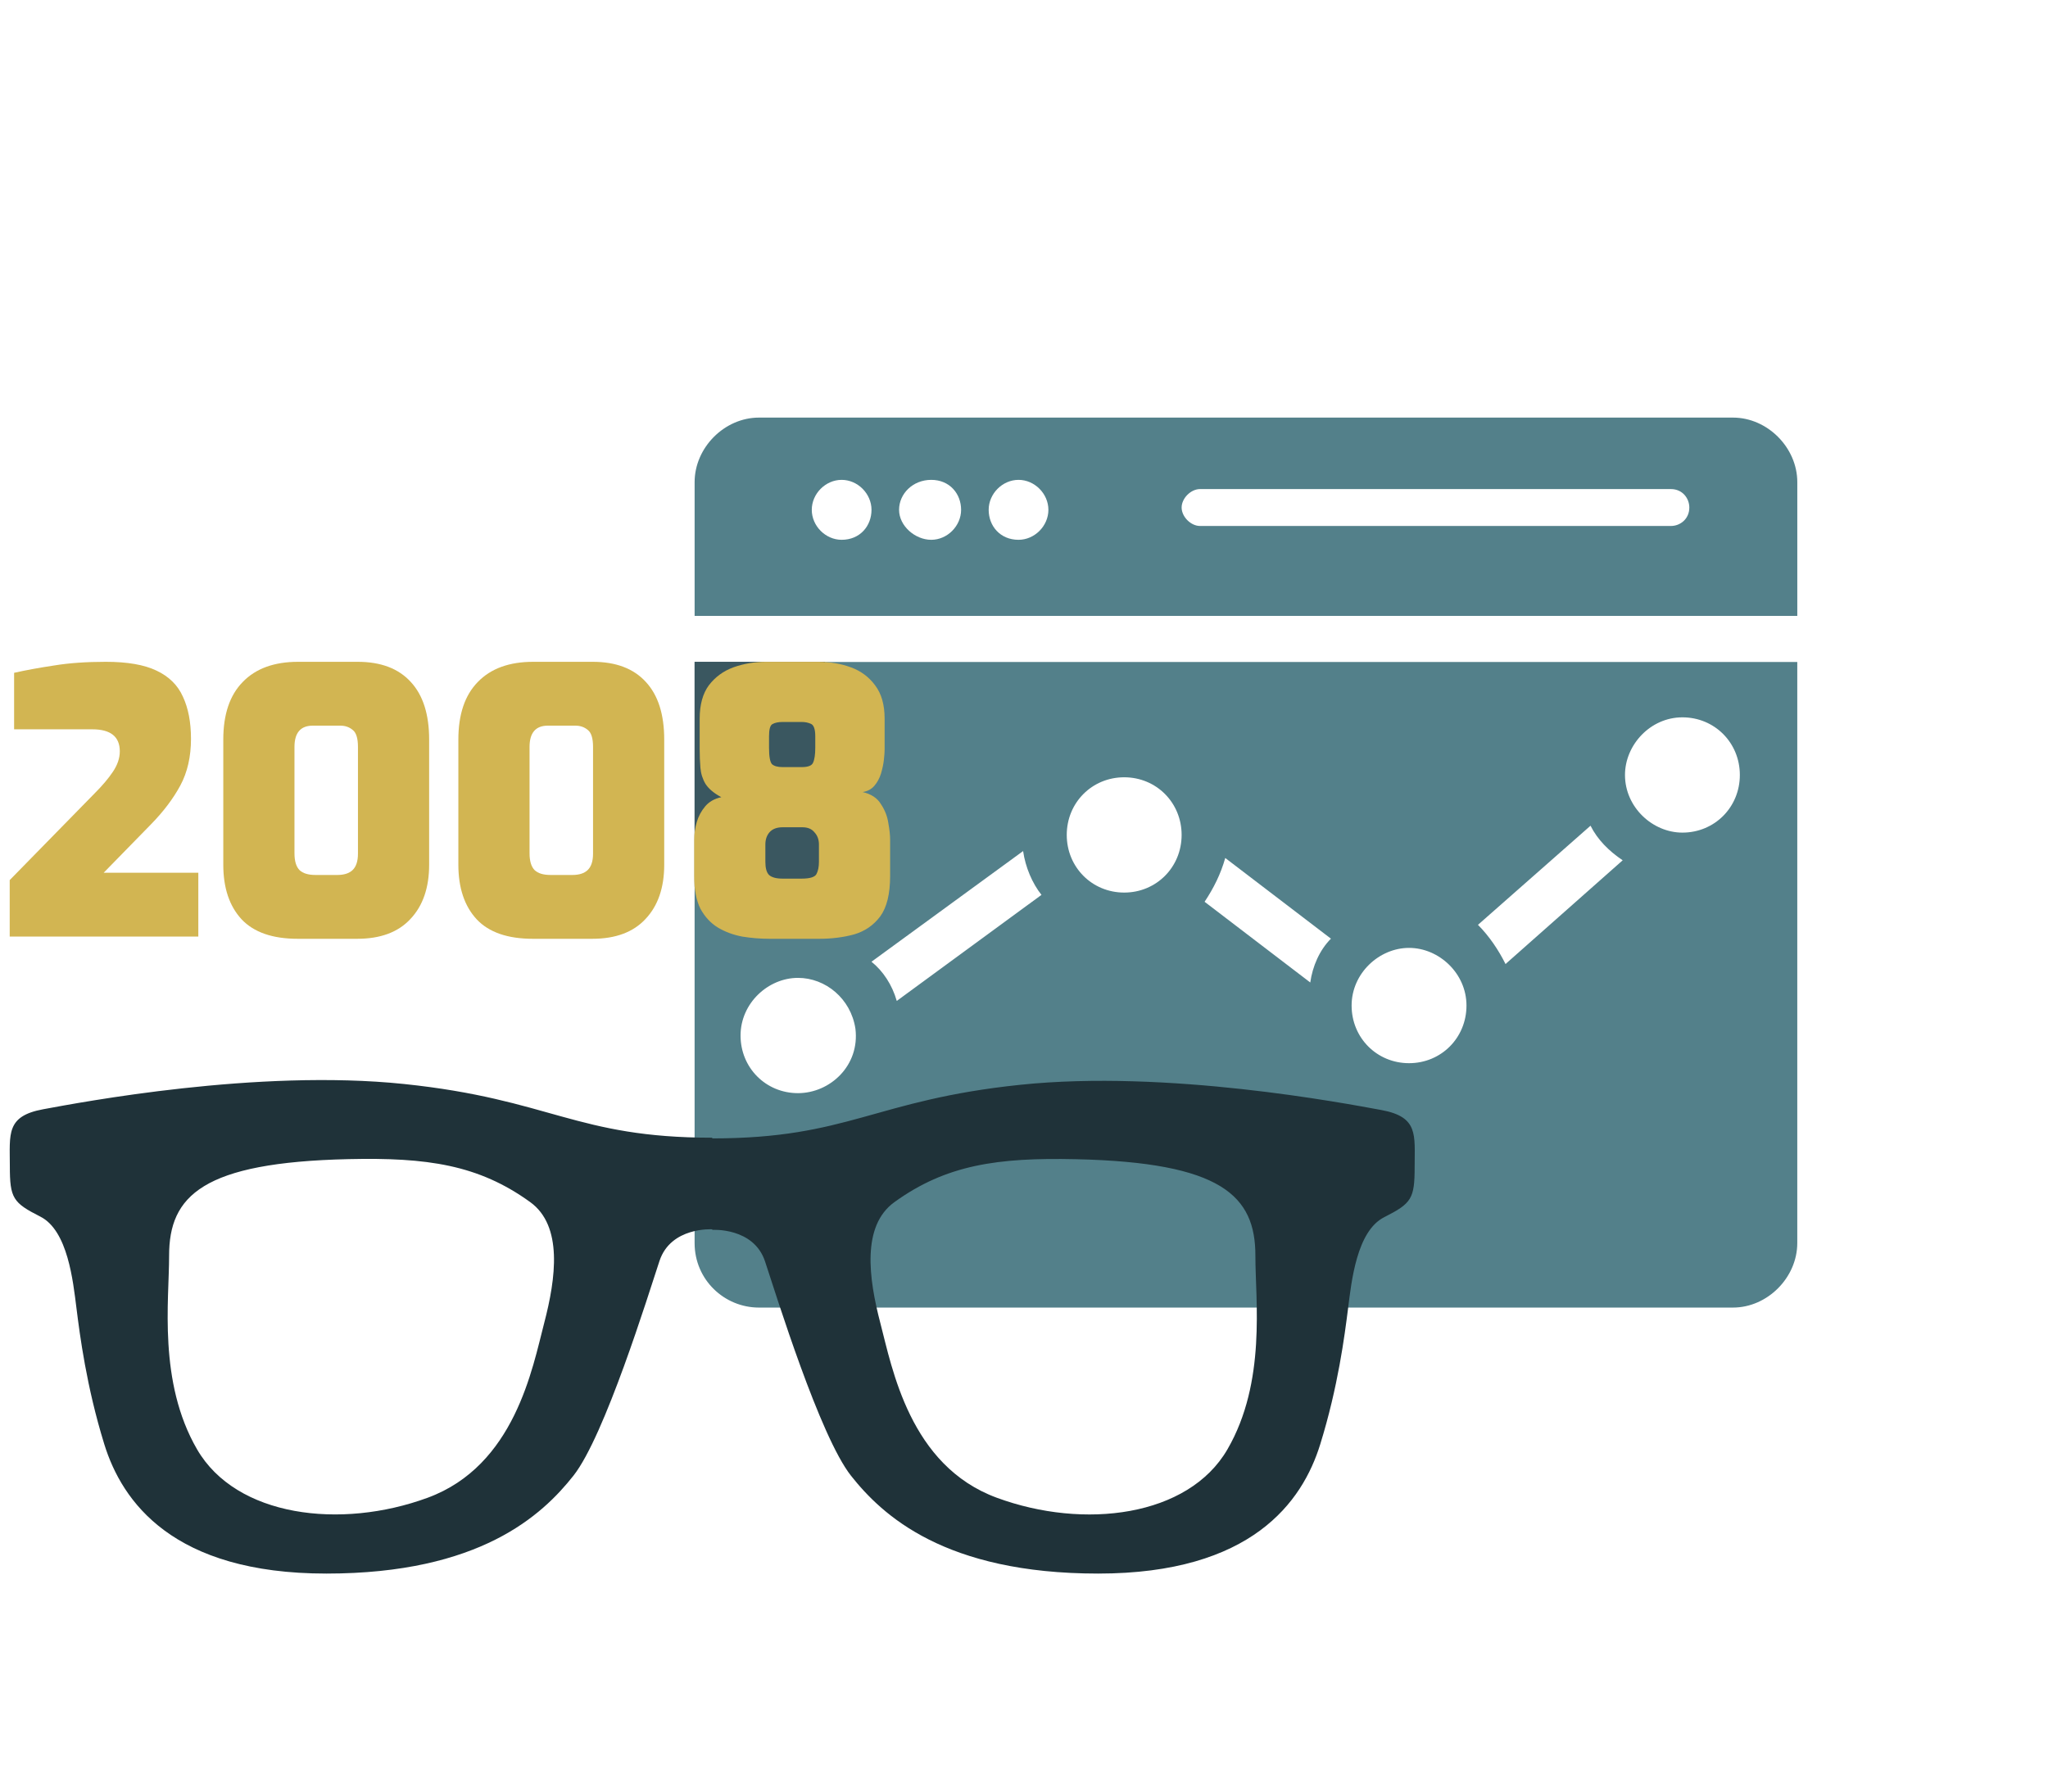 <svg width="184" height="161" viewBox="0 0 184 161" fill="none" xmlns="http://www.w3.org/2000/svg">
<path fill-rule="evenodd" clip-rule="evenodd" d="M155.697 37.527C158.793 37.527 161.476 40.221 161.476 43.329V55.346H62.407V43.329C62.407 40.221 65.09 37.527 68.186 37.527H155.697ZM72.933 45.815C72.933 47.266 74.172 48.509 75.616 48.509C77.267 48.509 78.299 47.266 78.299 45.815C78.299 44.365 77.061 43.122 75.616 43.122C74.172 43.122 72.933 44.365 72.933 45.815ZM80.776 45.815C80.776 47.266 82.221 48.509 83.666 48.509C85.11 48.509 86.349 47.266 86.349 45.815C86.349 44.365 85.317 43.122 83.666 43.122C82.014 43.122 80.776 44.365 80.776 45.815ZM88.826 45.815C88.826 47.266 89.857 48.509 91.509 48.509C92.953 48.509 94.192 47.266 94.192 45.815C94.192 44.365 92.953 43.122 91.509 43.122C90.064 43.122 88.826 44.365 88.826 45.815ZM150.124 47.266C150.95 47.266 151.775 46.644 151.775 45.608C151.775 44.779 151.156 43.95 150.124 43.95H107.814C106.988 43.95 106.162 44.779 106.162 45.608C106.162 46.437 106.988 47.266 107.814 47.266H150.124ZM155.695 117.504H68.185C65.089 117.504 62.406 115.018 62.406 111.703V59.49H161.474V111.703C161.474 114.811 158.791 117.504 155.695 117.504ZM156.314 69.642C156.314 66.742 154.044 64.463 151.154 64.463C148.265 64.463 145.995 66.949 145.995 69.642C145.995 72.543 148.471 74.822 151.154 74.822C154.044 74.822 156.314 72.543 156.314 69.642ZM145.788 77.309C144.55 76.48 143.518 75.444 142.899 74.201L132.786 83.11C133.817 84.146 134.643 85.389 135.262 86.632L145.788 77.309ZM131.754 90.362C131.754 87.461 129.277 85.182 126.594 85.182C123.911 85.182 121.434 87.461 121.434 90.362C121.434 93.263 123.704 95.542 126.594 95.542C129.483 95.542 131.754 93.263 131.754 90.362ZM119.576 84.353L110.082 77.102C109.67 78.552 109.05 79.795 108.225 81.038L117.719 88.29C117.925 86.84 118.544 85.389 119.576 84.353ZM106.161 75.03C106.161 72.129 103.891 69.85 101.001 69.85C98.112 69.85 95.841 72.129 95.841 75.03C95.841 77.93 98.112 80.21 101.001 80.21C103.891 80.21 106.161 77.93 106.161 75.03ZM93.571 80.417C92.745 79.381 92.126 77.93 91.92 76.48L78.298 86.425C79.33 87.254 80.155 88.497 80.568 89.948L93.571 80.417ZM76.853 92.434C76.44 89.74 74.17 87.876 71.693 87.876C69.01 87.876 66.534 90.155 66.534 93.055C66.534 95.956 68.804 98.235 71.693 98.235C74.583 98.235 77.266 95.749 76.853 92.434Z" fill="#53808A"/>
<path fill-rule="evenodd" clip-rule="evenodd" d="M127.097 104.852C127.097 107.735 126.819 108.138 124.353 109.387C121.889 110.636 121.418 115.165 121.112 117.605C120.803 120.043 120.219 124.617 118.615 129.789C117.016 134.961 112.451 141.408 98.661 141.408C84.873 141.408 79.272 136.17 76.464 132.624C73.658 129.079 69.752 116.426 68.733 113.354C67.715 110.282 63.993 110.52 63.993 110.52V110.47C63.993 110.47 60.274 110.233 59.253 113.308C58.234 116.384 54.328 129.058 51.521 132.61C48.715 136.161 43.112 141.408 29.321 141.408C15.53 141.408 10.966 134.952 9.366 129.771C7.766 124.589 7.178 120.009 6.871 117.565C6.563 115.121 6.092 110.584 3.628 109.333C1.164 108.084 0.884 107.68 0.884 104.792C0.884 101.905 0.525 100.301 3.876 99.683C7.229 99.066 23.116 96.037 36.304 97.413C49.492 98.789 51.715 102.239 63.991 102.239V102.301C76.268 102.301 78.491 98.857 91.677 97.483C104.863 96.109 120.747 99.134 124.1 99.751C127.455 100.367 127.097 101.97 127.097 104.852ZM47.637 108.027C42.993 104.665 38.362 104.005 31.311 104.164C18.215 104.459 15.184 107.451 15.193 112.857C15.2 116.83 14.189 124.184 17.705 130.244C21.222 136.308 30.597 137.473 38.427 134.592C46.255 131.709 47.835 122.941 48.892 118.894C49.95 114.849 50.579 110.158 47.637 108.027ZM112.789 112.863C112.799 107.458 109.767 104.465 96.674 104.171C89.625 104.012 84.993 104.673 80.349 108.034C77.407 110.164 78.036 114.855 79.094 118.9C80.153 122.944 81.73 131.715 89.557 134.594C97.387 137.477 106.762 136.309 110.276 130.248C113.793 124.188 112.782 116.835 112.789 112.863Z" fill="#1F3239"/>
<rect x="62.406" y="59.473" width="11.708" height="20.243" fill="#3A5760"/>
<path d="M0.872 84.166V79.089L8.488 71.309C9.191 70.605 9.741 69.957 10.136 69.364C10.554 68.748 10.763 68.133 10.763 67.517C10.763 66.198 9.939 65.539 8.29 65.539H1.268V60.462C2.345 60.22 3.543 60.001 4.862 59.803C6.202 59.583 7.752 59.473 9.51 59.473C11.444 59.473 12.961 59.737 14.06 60.264C15.181 60.792 15.972 61.572 16.433 62.605C16.917 63.638 17.159 64.902 17.159 66.396C17.159 68.001 16.84 69.397 16.203 70.583C15.565 71.77 14.675 72.946 13.532 74.111L9.312 78.43H17.818V84.166H0.872Z" fill="#D2B552"/>
<path d="M26.753 84.364C24.49 84.364 22.808 83.782 21.709 82.617C20.61 81.43 20.061 79.792 20.061 77.704V66.462C20.061 64.198 20.643 62.473 21.808 61.286C22.973 60.077 24.633 59.473 26.786 59.473H32.127C34.215 59.473 35.809 60.077 36.908 61.286C38.007 62.473 38.556 64.198 38.556 66.462V77.704C38.556 79.77 37.996 81.397 36.875 82.584C35.776 83.771 34.182 84.364 32.094 84.364H26.753ZM28.336 78.628H30.314C30.907 78.628 31.358 78.485 31.666 78.199C31.995 77.891 32.16 77.397 32.16 76.715V67.122C32.16 66.352 32.006 65.847 31.699 65.605C31.391 65.341 31.017 65.21 30.578 65.21H28.105C27.006 65.21 26.457 65.847 26.457 67.122V76.682C26.457 77.386 26.611 77.891 26.918 78.199C27.226 78.485 27.698 78.628 28.336 78.628Z" fill="#D2B552"/>
<path d="M47.874 84.364C45.61 84.364 43.928 83.782 42.83 82.617C41.731 81.43 41.181 79.792 41.181 77.704V66.462C41.181 64.198 41.764 62.473 42.928 61.286C44.093 60.077 45.753 59.473 47.907 59.473H53.248C55.336 59.473 56.929 60.077 58.028 61.286C59.127 62.473 59.676 64.198 59.676 66.462V77.704C59.676 79.77 59.116 81.397 57.995 82.584C56.896 83.771 55.303 84.364 53.215 84.364H47.874ZM49.456 78.628H51.434C52.028 78.628 52.478 78.485 52.786 78.199C53.116 77.891 53.281 77.397 53.281 76.715V67.122C53.281 66.352 53.127 65.847 52.819 65.605C52.511 65.341 52.138 65.21 51.698 65.21H49.225C48.127 65.21 47.577 65.847 47.577 67.122V76.682C47.577 77.386 47.731 77.891 48.039 78.199C48.346 78.485 48.819 78.628 49.456 78.628Z" fill="#D2B552"/>
<path d="M69.159 84.364C68.324 84.364 67.499 84.298 66.686 84.166C65.873 84.012 65.137 83.738 64.477 83.342C63.84 82.946 63.323 82.386 62.928 81.661C62.554 80.913 62.367 79.935 62.367 78.727V75.463C62.367 74.935 62.444 74.408 62.598 73.88C62.752 73.353 63.005 72.88 63.356 72.463C63.708 72.045 64.192 71.77 64.807 71.638C64.148 71.287 63.675 70.891 63.389 70.451C63.126 70.012 62.972 69.528 62.928 69.001C62.884 68.473 62.862 67.924 62.862 67.352V64.583C62.862 63.33 63.137 62.33 63.686 61.583C64.257 60.836 64.994 60.297 65.895 59.968C66.818 59.638 67.796 59.473 68.829 59.473H73.511C74.566 59.473 75.544 59.638 76.445 59.968C77.346 60.297 78.071 60.836 78.621 61.583C79.192 62.33 79.478 63.33 79.478 64.583V67.352C79.478 67.572 79.456 67.88 79.412 68.275C79.368 68.671 79.28 69.089 79.148 69.528C79.016 69.946 78.819 70.309 78.555 70.616C78.291 70.924 77.939 71.111 77.5 71.177C78.269 71.353 78.819 71.715 79.148 72.265C79.5 72.792 79.72 73.353 79.808 73.946C79.917 74.54 79.972 75.045 79.972 75.463V78.727C79.972 80.331 79.676 81.54 79.082 82.353C78.489 83.144 77.709 83.683 76.742 83.968C75.774 84.232 74.73 84.364 73.609 84.364H69.159ZM70.313 68.935H72.027C72.599 68.935 72.939 68.803 73.049 68.539C73.181 68.254 73.247 67.803 73.247 67.188V66.166C73.247 65.528 73.115 65.154 72.851 65.045C72.609 64.935 72.335 64.88 72.027 64.88H70.313C69.917 64.88 69.609 64.946 69.39 65.078C69.192 65.188 69.093 65.55 69.093 66.166V67.188C69.093 67.979 69.181 68.473 69.357 68.671C69.554 68.847 69.873 68.935 70.313 68.935ZM70.313 78.957H72.027C72.752 78.957 73.192 78.825 73.346 78.562C73.5 78.276 73.577 77.902 73.577 77.441V75.891C73.577 75.452 73.445 75.089 73.181 74.803C72.939 74.496 72.576 74.342 72.093 74.342H70.313C69.785 74.342 69.39 74.496 69.126 74.803C68.884 75.089 68.763 75.452 68.763 75.891V77.441C68.763 78.012 68.873 78.408 69.093 78.628C69.335 78.847 69.741 78.957 70.313 78.957Z" fill="#D2B552"/>
</svg>
